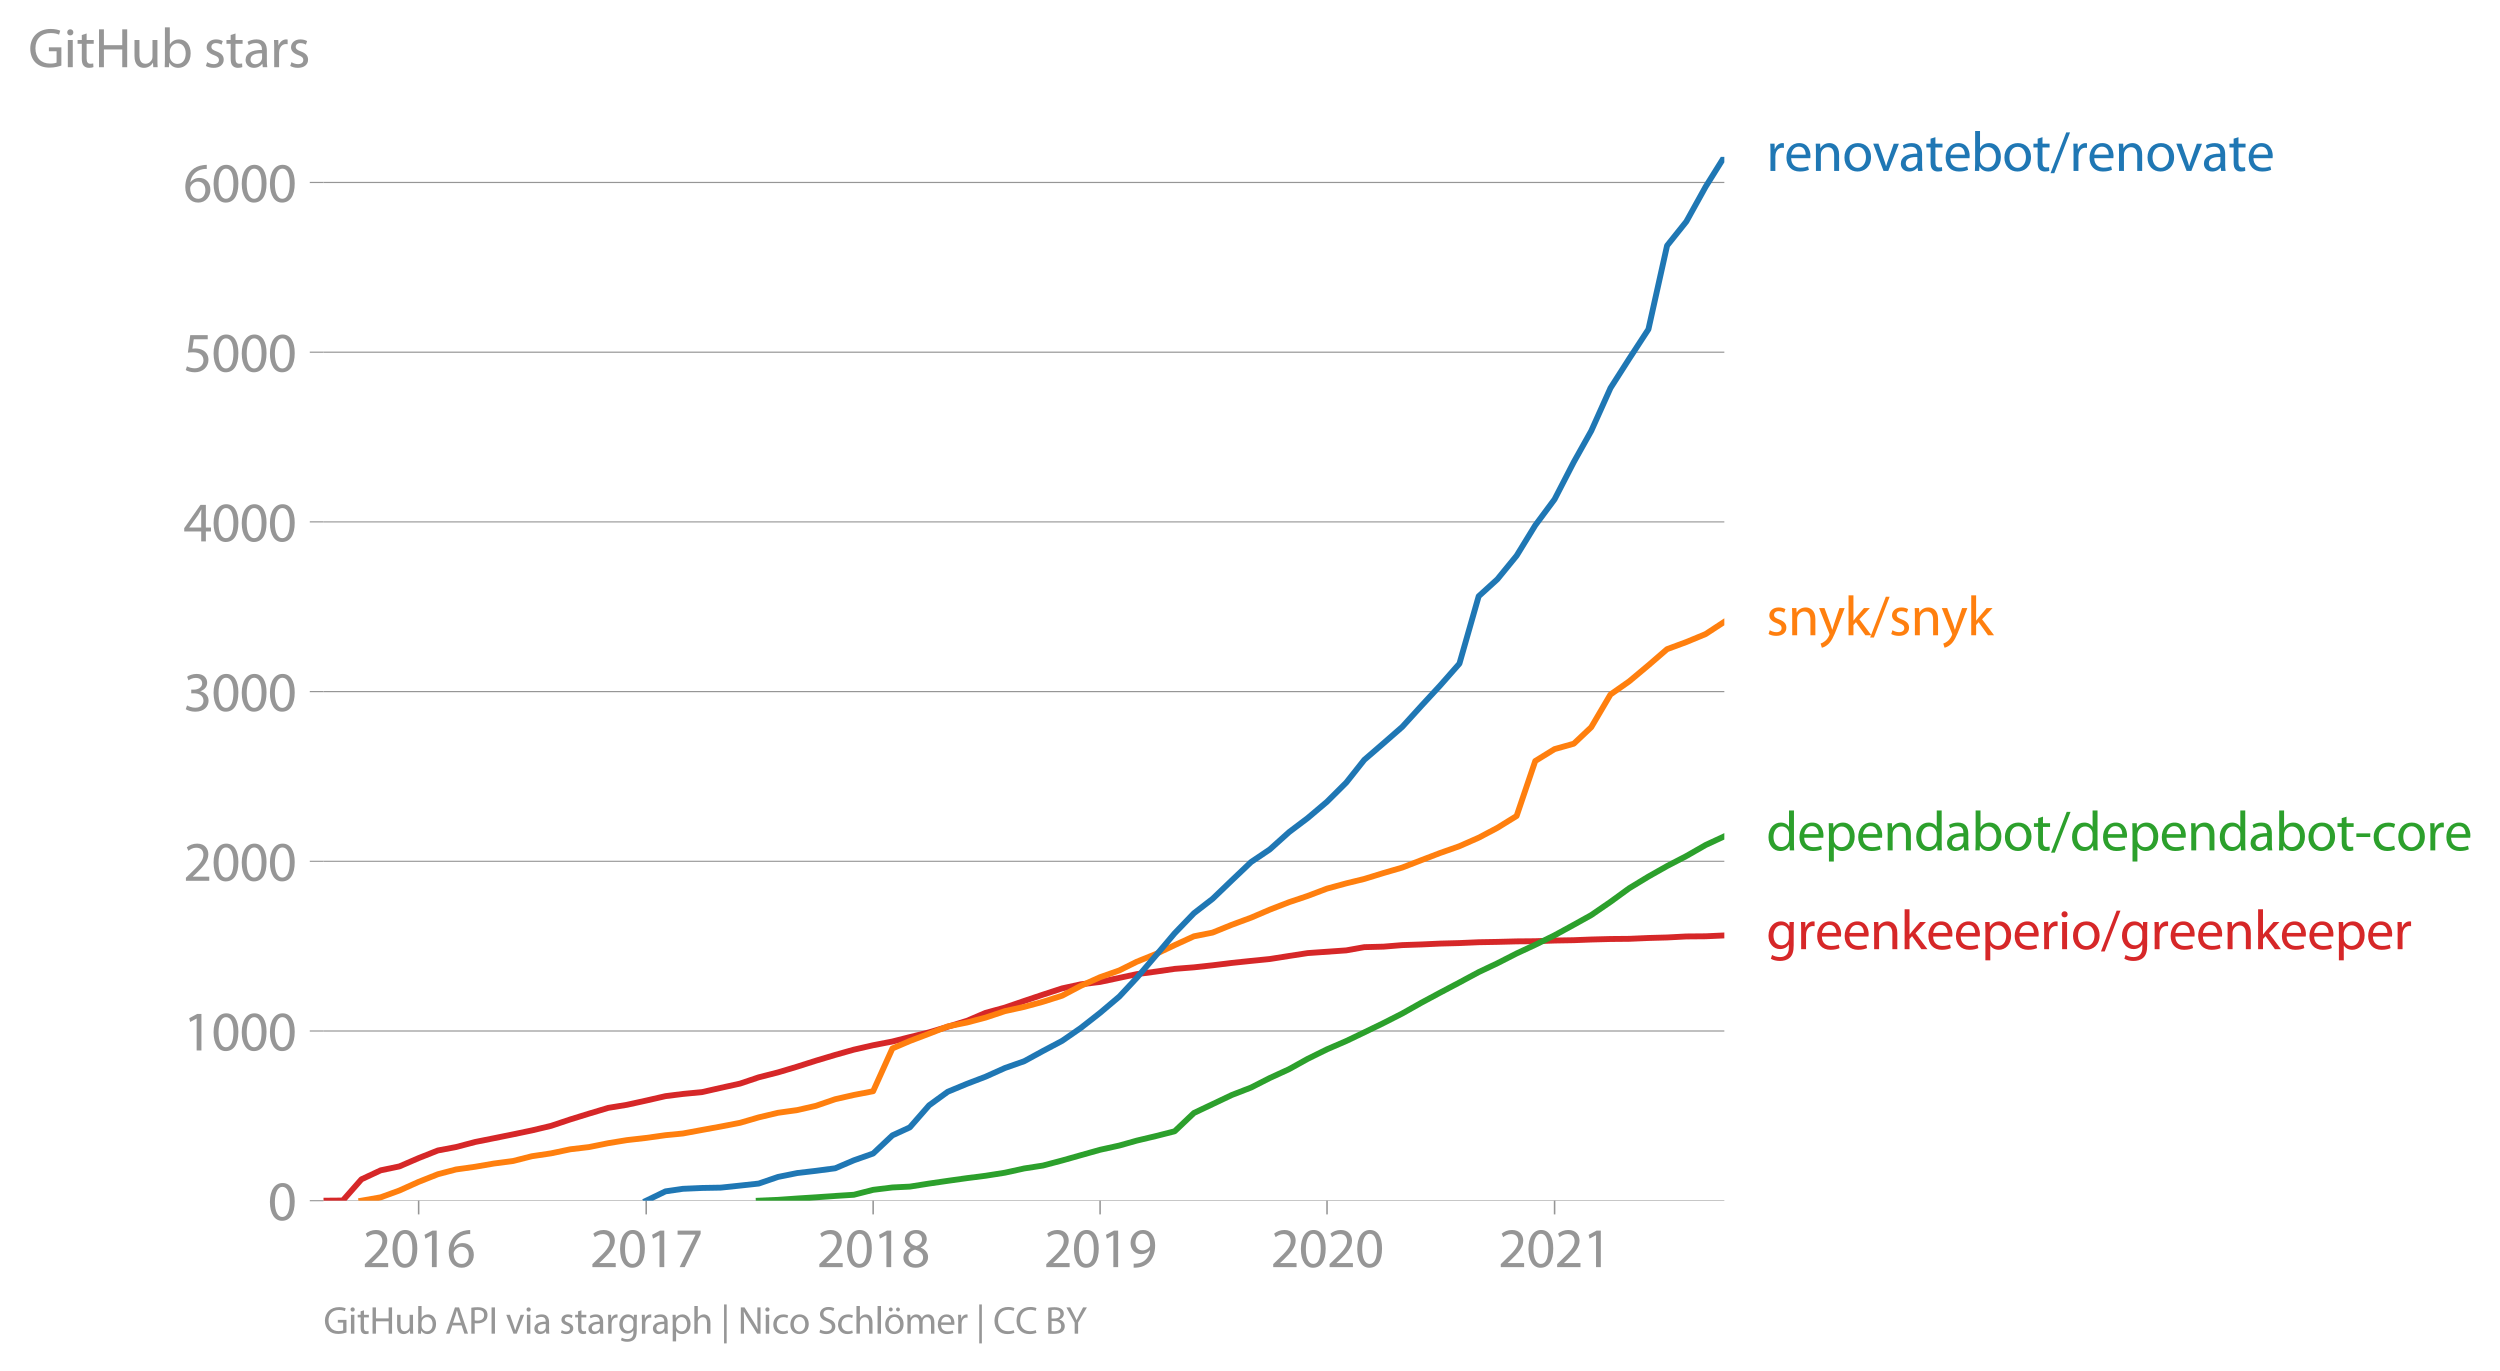 <svg height="466.172" viewBox="0 0 637.344 349.629" width="849.792" xmlns="http://www.w3.org/2000/svg" xmlns:xlink="http://www.w3.org/1999/xlink"><defs><style>*{stroke-linecap:butt;stroke-linejoin:round}</style></defs><g id="figure_1"><path d="M0 349.63h637.344V0H0z" style="fill:none" id="patch_1"/><g id="axes_1"><path d="M82.476 306.102h357.12V39.99H82.476z" style="fill:none" id="patch_2"/><g id="matplotlib.axis_1"><g id="xtick_1"><g id="line2d_1"><defs><path d="M0 0v3.5" id="m09a9a129ec" style="stroke:#969696;stroke-width:.4"/></defs><use style="fill:#969696;stroke:#969696;stroke-width:.4" x="106.728" xlink:href="#m09a9a129ec" y="306.102"/></g><g style="fill:#969696" transform="matrix(.14 0 0 -.14 92.365 323.042)" id="text_1"><defs><path d="M2944 0v467H1075v13l333 307c877 845 1434 1466 1434 2234 0 595-378 1209-1274 1209-480 0-890-179-1178-422l180-397c192 160 505 352 883 352 621 0 825-390 825-813-6-627-486-1164-1548-2176L288 346V0h2656z" id="MyriadPro-Regular-32" transform="scale(.016)"/><path d="M1677 4230c-845 0-1447-768-1447-2163C243 691 794-70 1606-70c922 0 1447 780 1447 2195 0 1325-499 2105-1376 2105zm-32-435c582 0 845-672 845-1696 0-1062-276-1734-852-1734-512 0-844 614-844 1696 0 1133 358 1734 851 1734z" id="MyriadPro-Regular-30" transform="scale(.016)"/><path d="M1510 0h544v4160h-480l-908-486 108-429 724 390h12V0z" id="MyriadPro-Regular-31" transform="scale(.016)"/><path d="M2662 4224c-102 0-243-6-409-32-525-64-986-275-1331-614-410-410-704-1056-704-1876C218 621 800-70 1690-70c864 0 1382 704 1382 1465 0 813-518 1344-1254 1344-461 0-807-217-1005-480h-19c96 685 563 1331 1446 1479 160 25 307 32 422 25v461zM1690 365c-589 0-903 505-916 1190 0 103 26 186 64 250 154 301 468 512 807 512 518 0 857-359 857-954s-326-998-806-998h-6z" id="MyriadPro-Regular-36" transform="scale(.016)"/></defs><use xlink:href="#MyriadPro-Regular-32"/><use x="51.3" xlink:href="#MyriadPro-Regular-30"/><use x="102.6" xlink:href="#MyriadPro-Regular-31"/><use x="153.9" xlink:href="#MyriadPro-Regular-36"/></g></g><g id="xtick_2"><use style="fill:#969696;stroke:#969696;stroke-width:.4" x="164.742" xlink:href="#m09a9a129ec" y="306.102" id="line2d_2"/><g style="fill:#969696" transform="matrix(.14 0 0 -.14 150.38 323.042)" id="text_2"><defs><path d="M365 4160v-467h2035v-13L595 0h583l1811 3789v371H365z" id="MyriadPro-Regular-37" transform="scale(.016)"/></defs><use xlink:href="#MyriadPro-Regular-32"/><use x="51.3" xlink:href="#MyriadPro-Regular-30"/><use x="102.6" xlink:href="#MyriadPro-Regular-31"/><use x="153.9" xlink:href="#MyriadPro-Regular-37"/></g></g><g id="xtick_3"><use style="fill:#969696;stroke:#969696;stroke-width:.4" x="222.598" xlink:href="#m09a9a129ec" y="306.102" id="line2d_3"/><g style="fill:#969696" transform="matrix(.14 0 0 -.14 208.235 323.042)" id="text_3"><defs><path d="M1062 2170c-512-218-825-589-825-1114C237 448 762-70 1632-70c794 0 1414 486 1414 1209 0 506-320 871-838 1075v20c512 243 685 620 685 972 0 519-403 1024-1210 1024-729 0-1286-448-1286-1107 0-358 198-717 659-934l6-19zm583-1831c-531 0-851 371-832 794 0 397 262 717 749 857 563-160 915-403 915-908 0-423-327-743-832-743zm6 3488c506 0 704-345 704-678 0-378-275-634-633-755-480 128-794 352-794 768 0 358 256 665 723 665z" id="MyriadPro-Regular-38" transform="scale(.016)"/></defs><use xlink:href="#MyriadPro-Regular-32"/><use x="51.3" xlink:href="#MyriadPro-Regular-30"/><use x="102.6" xlink:href="#MyriadPro-Regular-31"/><use x="153.9" xlink:href="#MyriadPro-Regular-38"/></g></g><g id="xtick_4"><use style="fill:#969696;stroke:#969696;stroke-width:.4" x="280.454" xlink:href="#m09a9a129ec" y="306.102" id="line2d_4"/><g style="fill:#969696" transform="matrix(.14 0 0 -.14 266.09 323.042)" id="text_4"><defs><path d="M614-64c135-6 314 0 519 32 448 51 889 243 1209 557 410 397 717 1037 717 1952 0 1062-525 1753-1376 1753S262 3539 262 2752c0-710 480-1274 1229-1274 416 0 749 167 979 448h20c-77-492-276-857-551-1107-237-224-544-358-870-403-192-19-333-32-455-19V-64zm1024 3866c589 0 852-544 852-1255 0-89-20-153-52-205-147-249-441-435-819-435-486 0-800 365-800 883 0 589 339 1012 813 1012h6z" id="MyriadPro-Regular-39" transform="scale(.016)"/></defs><use xlink:href="#MyriadPro-Regular-32"/><use x="51.3" xlink:href="#MyriadPro-Regular-30"/><use x="102.6" xlink:href="#MyriadPro-Regular-31"/><use x="153.9" xlink:href="#MyriadPro-Regular-39"/></g></g><g id="xtick_5"><use style="fill:#969696;stroke:#969696;stroke-width:.4" x="338.309" xlink:href="#m09a9a129ec" y="306.102" id="line2d_5"/><g style="fill:#969696" transform="matrix(.14 0 0 -.14 323.946 323.042)" id="text_5"><use xlink:href="#MyriadPro-Regular-32"/><use x="51.3" xlink:href="#MyriadPro-Regular-30"/><use x="102.6" xlink:href="#MyriadPro-Regular-32"/><use x="153.9" xlink:href="#MyriadPro-Regular-30"/></g></g><g id="xtick_6"><use style="fill:#969696;stroke:#969696;stroke-width:.4" x="396.323" xlink:href="#m09a9a129ec" y="306.102" id="line2d_6"/><g style="fill:#969696" transform="matrix(.14 0 0 -.14 381.96 323.042)" id="text_6"><use xlink:href="#MyriadPro-Regular-32"/><use x="51.3" xlink:href="#MyriadPro-Regular-30"/><use x="102.6" xlink:href="#MyriadPro-Regular-32"/><use x="153.9" xlink:href="#MyriadPro-Regular-31"/></g></g></g><g id="matplotlib.axis_2"><g id="ytick_1"><path clip-path="url(#p448f343203)" d="M82.476 306.102h357.12" style="fill:none;stroke:#969696;stroke-linecap:square;stroke-width:.3" id="line2d_7"/><g id="line2d_8"><defs><path d="M0 0h-3.5" id="mca2795d62f" style="stroke:#969696;stroke-width:.3"/></defs><use style="fill:#969696;stroke:#969696;stroke-width:.3" x="82.476" xlink:href="#mca2795d62f" y="306.102"/></g><use xlink:href="#MyriadPro-Regular-30" style="fill:#969696" transform="matrix(.14 0 0 -.14 68.295 311.072)" id="text_7"/></g><g id="ytick_2"><path clip-path="url(#p448f343203)" d="M82.476 262.839h357.12" style="fill:none;stroke:#969696;stroke-linecap:square;stroke-width:.3" id="line2d_9"/><use style="fill:#969696;stroke:#969696;stroke-width:.3" x="82.476" xlink:href="#mca2795d62f" y="262.839" id="line2d_10"/><g style="fill:#969696" transform="matrix(.14 0 0 -.14 46.75 267.809)" id="text_8"><use xlink:href="#MyriadPro-Regular-31"/><use x="51.3" xlink:href="#MyriadPro-Regular-30"/><use x="102.6" xlink:href="#MyriadPro-Regular-30"/><use x="153.9" xlink:href="#MyriadPro-Regular-30"/></g></g><g id="ytick_3"><path clip-path="url(#p448f343203)" d="M82.476 219.576h357.12" style="fill:none;stroke:#969696;stroke-linecap:square;stroke-width:.3" id="line2d_11"/><use style="fill:#969696;stroke:#969696;stroke-width:.3" x="82.476" xlink:href="#mca2795d62f" y="219.576" id="line2d_12"/><g style="fill:#969696" transform="matrix(.14 0 0 -.14 46.75 224.546)" id="text_9"><use xlink:href="#MyriadPro-Regular-32"/><use x="51.3" xlink:href="#MyriadPro-Regular-30"/><use x="102.6" xlink:href="#MyriadPro-Regular-30"/><use x="153.9" xlink:href="#MyriadPro-Regular-30"/></g></g><g id="ytick_4"><path clip-path="url(#p448f343203)" d="M82.476 176.312h357.12" style="fill:none;stroke:#969696;stroke-linecap:square;stroke-width:.3" id="line2d_13"/><use style="fill:#969696;stroke:#969696;stroke-width:.3" x="82.476" xlink:href="#mca2795d62f" y="176.312" id="line2d_14"/><g style="fill:#969696" transform="matrix(.14 0 0 -.14 46.75 181.282)" id="text_10"><defs><path d="M269 211C474 77 883-70 1350-70c999 0 1517 582 1517 1248 0 582-416 966-928 1068v13c512 186 768 551 768 979 0 506-371 992-1190 992-448 0-871-160-1088-320l147-409c179 128 499 275 832 275 518 0 730-294 730-627 0-493-519-704-928-704H896v-423h314c544 0 1068-249 1075-832 6-345-218-806-941-806-390 0-762 160-922 262L269 211z" id="MyriadPro-Regular-33" transform="scale(.016)"/></defs><use xlink:href="#MyriadPro-Regular-33"/><use x="51.3" xlink:href="#MyriadPro-Regular-30"/><use x="102.6" xlink:href="#MyriadPro-Regular-30"/><use x="153.9" xlink:href="#MyriadPro-Regular-30"/></g></g><g id="ytick_5"><path clip-path="url(#p448f343203)" d="M82.476 133.05h357.12" style="fill:none;stroke:#969696;stroke-linecap:square;stroke-width:.3" id="line2d_15"/><use style="fill:#969696;stroke:#969696;stroke-width:.3" x="82.476" xlink:href="#mca2795d62f" y="133.049" id="line2d_16"/><g style="fill:#969696" transform="matrix(.14 0 0 -.14 46.75 138.02)" id="text_11"><defs><path d="M2560 0v1133h582v441h-582v2586h-608L96 1504v-371h1933V0h531zM666 1574v13l1017 1415c115 192 218 371 346 614h19c-13-218-19-435-19-653V1574H666z" id="MyriadPro-Regular-34" transform="scale(.016)"/></defs><use xlink:href="#MyriadPro-Regular-34"/><use x="51.3" xlink:href="#MyriadPro-Regular-30"/><use x="102.6" xlink:href="#MyriadPro-Regular-30"/><use x="153.9" xlink:href="#MyriadPro-Regular-30"/></g></g><g id="ytick_6"><path clip-path="url(#p448f343203)" d="M82.476 89.786h357.12" style="fill:none;stroke:#969696;stroke-linecap:square;stroke-width:.3" id="line2d_17"/><use style="fill:#969696;stroke:#969696;stroke-width:.3" x="82.476" xlink:href="#mca2795d62f" y="89.786" id="line2d_18"/><g style="fill:#969696" transform="matrix(.14 0 0 -.14 46.75 94.756)" id="text_12"><defs><path d="M2771 4160H781L512 2163c154 19 339 45 576 45 832 0 1190-384 1197-922 0-556-455-902-986-902-377 0-717 128-889 230L269 186C467 58 851-70 1306-70c902 0 1548 608 1548 1420 0 525-268 884-595 1069-256 154-576 224-896 224-153 0-243-13-339-25l160 1068h1587v474z" id="MyriadPro-Regular-35" transform="scale(.016)"/></defs><use xlink:href="#MyriadPro-Regular-35"/><use x="51.3" xlink:href="#MyriadPro-Regular-30"/><use x="102.6" xlink:href="#MyriadPro-Regular-30"/><use x="153.9" xlink:href="#MyriadPro-Regular-30"/></g></g><g id="ytick_7"><path clip-path="url(#p448f343203)" d="M82.476 46.523h357.12" style="fill:none;stroke:#969696;stroke-linecap:square;stroke-width:.3" id="line2d_19"/><use style="fill:#969696;stroke:#969696;stroke-width:.3" x="82.476" xlink:href="#mca2795d62f" y="46.523" id="line2d_20"/><g style="fill:#969696" transform="matrix(.14 0 0 -.14 46.75 51.493)" id="text_13"><use xlink:href="#MyriadPro-Regular-36"/><use x="51.3" xlink:href="#MyriadPro-Regular-30"/><use x="102.6" xlink:href="#MyriadPro-Regular-30"/><use x="153.9" xlink:href="#MyriadPro-Regular-30"/></g></g><g style="fill:#969696" transform="matrix(.14 0 0 -.14 7.2 17.14)" id="text_14"><defs><path d="M3770 2266H2349v-448h877V531c-128-64-378-115-743-115-1005 0-1664 646-1664 1741 0 1081 685 1734 1735 1734 435 0 723-83 953-185l135 454c-186 90-576 198-1076 198-1446 0-2329-940-2336-2227 0-672 231-1248 602-1606 422-403 960-570 1613-570 582 0 1075 147 1325 237v2074z" id="MyriadPro-Regular-47" transform="scale(.016)"/><path d="M1030 0v3098H467V0h563zM749 4320c-205 0-352-154-352-352 0-192 141-346 339-346 224 0 365 154 358 346 0 198-134 352-345 352z" id="MyriadPro-Regular-69" transform="scale(.016)"/><path d="M595 3667v-569H115v-429h480V979c0-365 58-640 218-806C947 19 1158-70 1421-70c217 0 390 38 499 83l-26 422c-83-25-172-38-326-38-314 0-422 217-422 601v1671h806v429h-806v742l-551-173z" id="MyriadPro-Regular-74" transform="scale(.016)"/><path d="M486 4314V0h557v2022h2087V0h563v4314h-563V2509H1043v1805H486z" id="MyriadPro-Regular-48" transform="scale(.016)"/><path d="M3059 3098h-563V1197c0-103-19-205-51-288-103-250-365-512-743-512-512 0-691 397-691 985v1716H448V1286C448 198 1030-70 1517-70c550 0 877 326 1024 576h13l32-506h499c-19 243-26 525-26 845v2253z" id="MyriadPro-Regular-75" transform="scale(.016)"/><path d="M467 800c0-275-13-589-25-800h486l26 512h19c230-410 589-582 1037-582 691 0 1388 550 1388 1657 7 941-537 1581-1305 1581-499 0-858-224-1056-570h-13v1946H467V800zm557 998c0 90 19 167 32 231 115 429 474 691 858 691 601 0 921-531 921-1152 0-710-352-1190-941-1190-409 0-736 268-844 659-13 64-26 134-26 205v556z" id="MyriadPro-Regular-62" transform="scale(.016)"/><path d="M250 147C467 19 781-70 1120-70c736 0 1158 390 1158 934 0 461-275 730-812 934-404 154-589 269-589 525 0 231 185 423 518 423 288 0 512-103 634-180l141 410c-173 102-448 192-762 192-666 0-1069-410-1069-909 0-371 263-678 819-877 416-153 576-300 576-569 0-256-192-461-601-461-282 0-576 115-743 224L250 147z" id="MyriadPro-Regular-73" transform="scale(.016)"/><path d="M2643 1901c0 621-230 1267-1177 1267-391 0-762-109-1018-275l128-371c218 140 518 230 806 230 634 0 704-461 704-717v-64C890 1978 224 1568 224 819c0-448 320-889 947-889 442 0 775 217 947 460h20l44-390h512c-38 211-51 474-51 742v1159zm-544-858c0-57-13-121-32-179-89-262-345-518-749-518-288 0-531 172-531 537 0 602 698 711 1312 698v-538z" id="MyriadPro-Regular-61" transform="scale(.016)"/><path d="M467 0h557v1651c0 96 13 186 26 263 76 422 358 723 755 723 77 0 134-7 192-19v531c-51 13-96 19-160 19-378 0-717-262-858-678h-25l-20 608H442c19-288 25-602 25-967V0z" id="MyriadPro-Regular-72" transform="scale(.016)"/></defs><use xlink:href="#MyriadPro-Regular-47"/><use x="64.6" xlink:href="#MyriadPro-Regular-69"/><use x="88" xlink:href="#MyriadPro-Regular-74"/><use x="121.1" xlink:href="#MyriadPro-Regular-48"/><use x="186.3" xlink:href="#MyriadPro-Regular-75"/><use x="241.4" xlink:href="#MyriadPro-Regular-62"/><use x="298.3" xlink:href="#MyriadPro-Regular-20"/><use x="319.5" xlink:href="#MyriadPro-Regular-73"/><use x="359.1" xlink:href="#MyriadPro-Regular-74"/><use x="392.2" xlink:href="#MyriadPro-Regular-61"/><use x="440.4" xlink:href="#MyriadPro-Regular-72"/><use x="473.1" xlink:href="#MyriadPro-Regular-73"/></g></g><path clip-path="url(#p448f343203)" d="m82.476 306.102 4.914-.043 4.755-5.408 4.914-2.293 4.755-.995 4.914-2.12 4.914-1.947 4.597-.865 4.913-1.298 4.756-.952 4.913-.995 4.756-.995 4.913-1.168 4.914-1.644 4.755-1.471 4.914-1.471 4.755-.779 4.914-1.081 4.914-1.125 4.438-.563 4.914-.475 4.755-1.082 4.914-1.082 4.755-1.6 4.914-1.255 4.914-1.47 4.755-1.515 4.914-1.471 4.755-1.341 4.914-1.125 4.914-.952 4.438-1.125 4.914-1.211 4.755-1.428 4.914-1.514 4.755-2.033 4.914-1.342 4.914-1.687 4.755-1.6 4.914-1.601 4.755-1.039 4.914-.605 4.913-1.039 4.439-.951 4.913-.65 4.756-.692 4.913-.389 4.756-.52 4.913-.605 4.914-.519 4.755-.476 4.914-.779 4.755-.735 4.914-.346 4.914-.346 4.597-.822 4.914-.13 4.755-.39 4.914-.172 4.755-.217 4.914-.13 4.913-.216 4.756-.086 4.913-.13 4.756-.043 4.913-.173 4.914-.087 4.438-.173 4.914-.13 4.755-.043 4.914-.216 4.755-.13 4.914-.26 4.914-.043 4.755-.216" style="fill:none;stroke:#d62728;stroke-linecap:square;stroke-width:1.5" id="line2d_21"/><path clip-path="url(#p448f343203)" d="m193.432 306.102 4.914-.216 4.914-.346 4.755-.303 4.914-.346 4.755-.303 4.914-1.255 4.914-.606 4.438-.216 4.914-.779 4.755-.692 4.914-.692 4.755-.606 4.914-.778 4.914-1.082 4.755-.735 4.914-1.298 4.755-1.342 4.914-1.384 4.913-1.082 4.439-1.254 4.913-1.168 4.756-1.212 4.913-4.672 4.756-2.25 4.913-2.336 4.914-1.904 4.755-2.422 4.914-2.25 4.755-2.639 4.914-2.423 4.914-2.12 4.597-2.206 4.914-2.38 4.755-2.422 4.914-2.77 4.755-2.552 4.914-2.595 4.913-2.64 4.756-2.25 4.913-2.508 4.756-2.207 4.913-2.423 4.914-2.682 4.438-2.466 4.914-3.374 4.755-3.462 4.914-2.985 4.755-2.682 4.914-2.553 4.914-2.812 4.755-2.206" style="fill:none;stroke:#2ca02c;stroke-linecap:square;stroke-width:1.5" id="line2d_22"/><path clip-path="url(#p448f343203)" d="m92.145 306.102 4.914-.865 4.755-1.73 4.914-2.207 4.914-1.947 4.597-1.211 4.913-.693 4.756-.822 4.913-.649 4.756-1.21 4.913-.736 4.914-1.039 4.755-.562 4.914-.995 4.755-.779 4.914-.562 4.914-.693 4.438-.432 4.914-.909 4.755-.865 4.914-.952 4.755-1.384 4.914-1.168 4.914-.693 4.755-1.081 4.914-1.687 4.755-1.082 4.914-.952 4.914-10.902 4.438-1.904 4.914-1.86 4.755-1.86 4.914-.995 4.755-1.255 4.914-1.644 4.914-1.082 4.755-1.297 4.914-1.558 4.755-2.51 4.914-2.206 4.913-1.73 4.439-2.207 4.913-1.99 4.756-2.25 4.913-2.25 4.756-.95 4.913-1.991 4.914-1.817 4.755-2.033 4.914-1.904 4.755-1.6 4.914-1.861 4.914-1.341 4.597-1.125 4.914-1.514 4.755-1.385 4.914-1.903 4.755-1.817 4.914-1.73 4.913-2.164 4.756-2.51 4.913-3.028 4.756-14.017 4.913-3.028 4.914-1.385 4.438-4.196 4.914-8.35 4.755-3.331 4.914-4.11 4.755-4.11 4.914-1.817 4.914-2.034 4.755-3.115" style="fill:none;stroke:#ff7f0e;stroke-linecap:square;stroke-width:1.5" id="line2d_23"/><g style="fill:#1f77b4" transform="matrix(.14 0 0 -.14 450.31 43.574)" id="text_15"><defs><path d="M2957 1446c6 58 19 148 19 263 0 569-269 1459-1280 1459-902 0-1453-736-1453-1670C243 563 813-70 1766-70c493 0 832 108 1031 198l-96 403c-211-89-455-160-858-160-563 0-1049 314-1062 1075h2176zM787 1850c45 390 295 915 864 915 634 0 787-557 781-915H787z" id="MyriadPro-Regular-65" transform="scale(.016)"/><path d="M467 0h563v1862c0 96 13 192 39 263 96 313 384 576 755 576 531 0 717-416 717-915V0h563v1850c0 1062-666 1318-1094 1318-512 0-871-288-1024-582h-13l-32 512H442c19-256 25-519 25-839V0z" id="MyriadPro-Regular-6e" transform="scale(.016)"/><path d="M1779 3168c-857 0-1536-608-1536-1645C243 544 890-70 1728-70c749 0 1542 499 1542 1644 0 948-601 1594-1491 1594zm-13-422c666 0 928-666 928-1191 0-697-403-1203-940-1203-551 0-941 512-941 1190 0 589 288 1204 953 1204z" id="MyriadPro-Regular-6f" transform="scale(.016)"/><path d="M83 3098 1261 0h537l1216 3098h-588l-602-1741c-102-282-192-538-262-794h-20c-64 256-147 512-249 794L685 3098H83z" id="MyriadPro-Regular-76" transform="scale(.016)"/><path d="m422-256 1792 4640h-435L-6-256h428z" id="MyriadPro-Regular-2f" transform="scale(.016)"/></defs><use xlink:href="#MyriadPro-Regular-72"/><use x="32.7" xlink:href="#MyriadPro-Regular-65"/><use x="82.8" xlink:href="#MyriadPro-Regular-6e"/><use x="138.3" xlink:href="#MyriadPro-Regular-6f"/><use x="193.2" xlink:href="#MyriadPro-Regular-76"/><use x="241.3" xlink:href="#MyriadPro-Regular-61"/><use x="289.5" xlink:href="#MyriadPro-Regular-74"/><use x="322.6" xlink:href="#MyriadPro-Regular-65"/><use x="372.7" xlink:href="#MyriadPro-Regular-62"/><use x="429.6" xlink:href="#MyriadPro-Regular-6f"/><use x="484.5" xlink:href="#MyriadPro-Regular-74"/><use x="517.6" xlink:href="#MyriadPro-Regular-2f"/><use x="551.9" xlink:href="#MyriadPro-Regular-72"/><use x="584.6" xlink:href="#MyriadPro-Regular-65"/><use x="634.7" xlink:href="#MyriadPro-Regular-6e"/><use x="690.2" xlink:href="#MyriadPro-Regular-6f"/><use x="745.1" xlink:href="#MyriadPro-Regular-76"/><use x="793.2" xlink:href="#MyriadPro-Regular-61"/><use x="841.4" xlink:href="#MyriadPro-Regular-74"/><use x="874.5" xlink:href="#MyriadPro-Regular-65"/></g><g style="fill:#ff7f0e" transform="matrix(.14 0 0 -.14 450.31 161.955)" id="text_16"><defs><path d="M58 3098 1203 243c26-70 39-115 39-147s-20-77-45-134c-128-288-320-506-474-628-166-140-352-230-493-275l141-473c141 25 416 121 691 364 384 333 660 877 1063 1940l845 2208h-596l-614-1818c-77-224-141-461-198-646h-13c-51 185-128 428-199 633L672 3098H58z" id="MyriadPro-Regular-79" transform="scale(.016)"/><path d="M1024 4544H467V0h557v1165l288 320L2381 0h685L1702 1824l1197 1274h-678l-909-1069c-90-109-198-243-275-352h-13v2867z" id="MyriadPro-Regular-6b" transform="scale(.016)"/></defs><use xlink:href="#MyriadPro-Regular-73"/><use x="39.6" xlink:href="#MyriadPro-Regular-6e"/><use x="95.1" xlink:href="#MyriadPro-Regular-79"/><use x="142.2" xlink:href="#MyriadPro-Regular-6b"/><use x="189.1" xlink:href="#MyriadPro-Regular-2f"/><use x="223.4" xlink:href="#MyriadPro-Regular-73"/><use x="263" xlink:href="#MyriadPro-Regular-6e"/><use x="318.5" xlink:href="#MyriadPro-Regular-79"/><use x="365.6" xlink:href="#MyriadPro-Regular-6b"/></g><g style="fill:#2ca02c" transform="matrix(.14 0 0 -.14 450.31 216.8)" id="text_17"><defs><path d="M2579 4544V2694h-13c-140 250-460 474-934 474-755 0-1395-634-1389-1664C243 563 819-70 1568-70c506 0 883 262 1056 608h13l25-538h506c-19 211-26 525-26 800v3744h-563zm0-3245c0-89-6-166-25-243-103-422-448-672-826-672-608 0-915 518-915 1146 0 684 345 1196 928 1196 422 0 729-294 813-652 19-71 25-167 25-237v-538z" id="MyriadPro-Regular-64" transform="scale(.016)"/><path d="M467-1267h557V416h13c185-307 544-486 953-486 730 0 1408 550 1408 1664 0 940-563 1574-1312 1574-505 0-870-224-1100-602h-13l-26 532H442c12-295 25-615 25-1012v-3353zm557 3059c0 77 19 160 38 230 109 423 468 698 852 698 595 0 921-531 921-1152 0-710-345-1197-941-1197-403 0-742 269-844 659-13 71-26 148-26 231v531z" id="MyriadPro-Regular-70" transform="scale(.016)"/><path d="M192 1939v-416h1581v416H192z" id="MyriadPro-Regular-2d" transform="scale(.016)"/><path d="M2579 538c-160-71-371-154-691-154-614 0-1075 442-1075 1158 0 647 384 1172 1094 1172 307 0 519-71 653-148l128 436c-154 76-448 160-781 160-1011 0-1664-692-1664-1645C243 570 851-70 1786-70c416 0 742 108 889 185l-96 423z" id="MyriadPro-Regular-63" transform="scale(.016)"/></defs><use xlink:href="#MyriadPro-Regular-64"/><use x="56.4" xlink:href="#MyriadPro-Regular-65"/><use x="106.5" xlink:href="#MyriadPro-Regular-70"/><use x="163.4" xlink:href="#MyriadPro-Regular-65"/><use x="213.5" xlink:href="#MyriadPro-Regular-6e"/><use x="269" xlink:href="#MyriadPro-Regular-64"/><use x="325.4" xlink:href="#MyriadPro-Regular-61"/><use x="373.6" xlink:href="#MyriadPro-Regular-62"/><use x="430.5" xlink:href="#MyriadPro-Regular-6f"/><use x="485.4" xlink:href="#MyriadPro-Regular-74"/><use x="518.5" xlink:href="#MyriadPro-Regular-2f"/><use x="552.8" xlink:href="#MyriadPro-Regular-64"/><use x="609.2" xlink:href="#MyriadPro-Regular-65"/><use x="659.3" xlink:href="#MyriadPro-Regular-70"/><use x="716.2" xlink:href="#MyriadPro-Regular-65"/><use x="766.3" xlink:href="#MyriadPro-Regular-6e"/><use x="821.8" xlink:href="#MyriadPro-Regular-64"/><use x="878.2" xlink:href="#MyriadPro-Regular-61"/><use x="926.4" xlink:href="#MyriadPro-Regular-62"/><use x="983.3" xlink:href="#MyriadPro-Regular-6f"/><use x="1038.2" xlink:href="#MyriadPro-Regular-74"/><use x="1071.3" xlink:href="#MyriadPro-Regular-2d"/><use x="1102" xlink:href="#MyriadPro-Regular-63"/><use x="1146.8" xlink:href="#MyriadPro-Regular-6f"/><use x="1201.7" xlink:href="#MyriadPro-Regular-72"/><use x="1234.4" xlink:href="#MyriadPro-Regular-65"/></g><g style="fill:#d62728" transform="matrix(.14 0 0 -.14 450.31 241.988)" id="text_18"><defs><path d="M3110 2246c0 378 13 628 26 852h-493l-25-468h-13c-135 256-429 538-967 538-710 0-1395-595-1395-1645C243 666 794 13 1562 13c480 0 812 230 985 518h13V186c0-781-422-1082-998-1082-384 0-704 115-909 243l-141-429c250-166 659-256 1030-256 391 0 826 90 1127 372 301 268 441 704 441 1414v1798zm-556-928c0-96-13-204-45-300-122-359-435-576-781-576-608 0-915 505-915 1113 0 717 384 1171 921 1171 410 0 685-268 788-595 25-77 32-160 32-256v-557z" id="MyriadPro-Regular-67" transform="scale(.016)"/></defs><use xlink:href="#MyriadPro-Regular-67"/><use x="55.9" xlink:href="#MyriadPro-Regular-72"/><use x="88.6" xlink:href="#MyriadPro-Regular-65"/><use x="138.7" xlink:href="#MyriadPro-Regular-65"/><use x="188.8" xlink:href="#MyriadPro-Regular-6e"/><use x="244.3" xlink:href="#MyriadPro-Regular-6b"/><use x="291.2" xlink:href="#MyriadPro-Regular-65"/><use x="341.3" xlink:href="#MyriadPro-Regular-65"/><use x="391.4" xlink:href="#MyriadPro-Regular-70"/><use x="448.3" xlink:href="#MyriadPro-Regular-65"/><use x="498.4" xlink:href="#MyriadPro-Regular-72"/><use x="531.1" xlink:href="#MyriadPro-Regular-69"/><use x="554.5" xlink:href="#MyriadPro-Regular-6f"/><use x="609.4" xlink:href="#MyriadPro-Regular-2f"/><use x="643.7" xlink:href="#MyriadPro-Regular-67"/><use x="699.6" xlink:href="#MyriadPro-Regular-72"/><use x="732.3" xlink:href="#MyriadPro-Regular-65"/><use x="782.4" xlink:href="#MyriadPro-Regular-65"/><use x="832.5" xlink:href="#MyriadPro-Regular-6e"/><use x="888" xlink:href="#MyriadPro-Regular-6b"/><use x="934.9" xlink:href="#MyriadPro-Regular-65"/><use x="985" xlink:href="#MyriadPro-Regular-65"/><use x="1035.1" xlink:href="#MyriadPro-Regular-70"/><use x="1092" xlink:href="#MyriadPro-Regular-65"/><use x="1142.1" xlink:href="#MyriadPro-Regular-72"/></g><g style="fill:#969696" transform="matrix(.097 0 0 -.097 82.476 340)" id="text_19"><defs><path d="M2714 1357 3174 0h596L2298 4314h-672L160 0h576l448 1357h1530zm-1415 435 423 1248c83 262 153 525 217 781h13c64-250 128-506 224-787l422-1242H1299z" id="MyriadPro-Regular-41" transform="scale(.016)"/><path d="M486 0h557v1728c128-32 282-38 448-38 544 0 1024 160 1319 473 217 224 332 531 332 922 0 384-140 697-377 902-256 231-659 359-1210 359-448 0-800-39-1069-84V0zm557 3859c96 26 282 45 525 45 614 0 1018-275 1018-845 0-595-410-921-1082-921-186 0-339 12-461 44v1677z" id="MyriadPro-Regular-50" transform="scale(.016)"/><path d="M486 4314V0h557v4314H486z" id="MyriadPro-Regular-49" transform="scale(.016)"/><path d="M467 0h563v1869c0 109 7 192 39 269 102 307 390 563 755 563 531 0 717-423 717-922V0h563v1843c0 1069-666 1325-1082 1325-211 0-409-64-576-160-172-96-313-237-403-397h-13v1933H467V0z" id="MyriadPro-Regular-68" transform="scale(.016)"/><path d="M550 4800v-6400h429v6400H550z" id="MyriadPro-Regular-7c" transform="scale(.016)"/><path d="M1011 0v1843c0 717-13 1235-45 1779l20 7c217-467 505-960 806-1440L3162 0h563v4314h-525V2509c0-672 13-1197 64-1773l-13-6c-205 441-454 896-774 1401L1094 4314H486V0h525z" id="MyriadPro-Regular-4e" transform="scale(.016)"/><path d="M269 211C499 58 954-70 1370-70c1017 0 1510 582 1510 1248 0 633-371 985-1101 1267-595 230-857 429-857 832 0 294 224 646 812 646 391 0 679-128 820-205l153 455c-192 109-512 211-953 211-839 0-1396-499-1396-1171 0-608 436-973 1140-1223 582-224 812-454 812-857 0-435-332-736-902-736-384 0-749 128-998 281L269 211z" id="MyriadPro-Regular-53" transform="scale(.016)"/><path d="M467 0h563v4544H467V0z" id="MyriadPro-Regular-6c" transform="scale(.016)"/><path d="M1165 3648c185 0 313 154 313 326 0 186-134 327-313 327s-327-147-327-327c0-172 135-326 320-326h7zm1184 0c185 0 313 154 313 326 0 186-134 327-313 327s-320-147-320-327c0-172 128-326 313-326h7zm-570-480c-857 0-1536-608-1536-1645C243 544 890-70 1728-70c749 0 1542 499 1542 1644 0 948-601 1594-1491 1594zm-13-422c666 0 928-666 928-1191 0-697-403-1203-940-1203-551 0-941 512-941 1190 0 589 288 1204 953 1204z" id="MyriadPro-Regular-f6" transform="scale(.016)"/><path d="M467 0h551v1869c0 96 12 192 44 275 90 282 346 563 698 563 429 0 646-358 646-851V0h551v1914c0 102 19 204 45 281 96 275 345 512 665 512 455 0 672-358 672-953V0h551v1824c0 1075-608 1344-1018 1344-294 0-499-77-685-218-128-96-249-230-345-403h-13c-135 365-455 621-877 621-512 0-800-275-973-570h-19l-26 500H442c19-256 25-519 25-839V0z" id="MyriadPro-Regular-6d" transform="scale(.016)"/><path d="M3386 582c-224-108-570-179-909-179-1050 0-1658 679-1658 1735 0 1132 672 1779 1683 1779 359 0 660-77 871-179l134 454c-147 77-486 192-1024 192-1337 0-2253-915-2253-2266C230 704 1146-70 2362-70c524 0 934 108 1139 211l-115 441z" id="MyriadPro-Regular-43" transform="scale(.016)"/><path d="M486 13c186-26 480-51 864-51 704 0 1191 128 1492 403 217 211 364 493 364 864 0 640-480 979-889 1081v13c454 167 729 531 729 947 0 340-134 596-358 762-269 218-627 314-1184 314-390 0-774-39-1018-90V13zm557 3865c90 20 237 39 493 39 563 0 947-199 947-704 0-416-345-723-934-723h-506v1388zm0-1811h461c608 0 1114-243 1114-832 0-627-532-838-1108-838-198 0-358 6-467 25v1645z" id="MyriadPro-Regular-42" transform="scale(.016)"/><path d="M2010 0v1837l1446 2477h-634l-620-1191c-167-326-314-608-436-889h-12c-135 300-263 563-429 889L717 4314H83l1363-2484V0h564z" id="MyriadPro-Regular-59" transform="scale(.016)"/></defs><use xlink:href="#MyriadPro-Regular-47"/><use x="64.6" xlink:href="#MyriadPro-Regular-69"/><use x="88" xlink:href="#MyriadPro-Regular-74"/><use x="121.1" xlink:href="#MyriadPro-Regular-48"/><use x="186.3" xlink:href="#MyriadPro-Regular-75"/><use x="241.4" xlink:href="#MyriadPro-Regular-62"/><use x="298.3" xlink:href="#MyriadPro-Regular-20"/><use x="319.5" xlink:href="#MyriadPro-Regular-41"/><use x="380.7" xlink:href="#MyriadPro-Regular-50"/><use x="433.9" xlink:href="#MyriadPro-Regular-49"/><use x="457.8" xlink:href="#MyriadPro-Regular-20"/><use x="479" xlink:href="#MyriadPro-Regular-76"/><use x="527.1" xlink:href="#MyriadPro-Regular-69"/><use x="550.5" xlink:href="#MyriadPro-Regular-61"/><use x="598.7" xlink:href="#MyriadPro-Regular-20"/><use x="619.9" xlink:href="#MyriadPro-Regular-73"/><use x="659.5" xlink:href="#MyriadPro-Regular-74"/><use x="692.6" xlink:href="#MyriadPro-Regular-61"/><use x="740.8" xlink:href="#MyriadPro-Regular-72"/><use x="773.5" xlink:href="#MyriadPro-Regular-67"/><use x="829.4" xlink:href="#MyriadPro-Regular-72"/><use x="862.1" xlink:href="#MyriadPro-Regular-61"/><use x="910.3" xlink:href="#MyriadPro-Regular-70"/><use x="967.2" xlink:href="#MyriadPro-Regular-68"/><use x="1022.7" xlink:href="#MyriadPro-Regular-20"/><use x="1043.9" xlink:href="#MyriadPro-Regular-7c"/><use x="1067.8" xlink:href="#MyriadPro-Regular-20"/><use x="1089" xlink:href="#MyriadPro-Regular-4e"/><use x="1154.8" xlink:href="#MyriadPro-Regular-69"/><use x="1178.2" xlink:href="#MyriadPro-Regular-63"/><use x="1223" xlink:href="#MyriadPro-Regular-6f"/><use x="1277.9" xlink:href="#MyriadPro-Regular-20"/><use x="1299.1" xlink:href="#MyriadPro-Regular-53"/><use x="1348.4" xlink:href="#MyriadPro-Regular-63"/><use x="1393.2" xlink:href="#MyriadPro-Regular-68"/><use x="1448.7" xlink:href="#MyriadPro-Regular-6c"/><use x="1472.3" xlink:href="#MyriadPro-Regular-f6"/><use x="1527.2" xlink:href="#MyriadPro-Regular-6d"/><use x="1610.6" xlink:href="#MyriadPro-Regular-65"/><use x="1660.7" xlink:href="#MyriadPro-Regular-72"/><use x="1693.4" xlink:href="#MyriadPro-Regular-20"/><use x="1714.6" xlink:href="#MyriadPro-Regular-7c"/><use x="1738.5" xlink:href="#MyriadPro-Regular-20"/><use x="1759.7" xlink:href="#MyriadPro-Regular-43"/><use x="1817.7" xlink:href="#MyriadPro-Regular-43"/><use x="1875.7" xlink:href="#MyriadPro-Regular-20"/><use x="1896.9" xlink:href="#MyriadPro-Regular-42"/><use x="1951.1" xlink:href="#MyriadPro-Regular-59"/></g><path clip-path="url(#p448f343203)" d="m164.742 306.102 4.914-2.38 4.438-.648 4.914-.217 4.755-.086 4.914-.52 4.755-.519 4.914-1.687 4.914-.995 4.755-.562 4.914-.65 4.755-2.033 4.914-1.73 4.914-4.63 4.438-2.033 4.914-5.624 4.755-3.461 4.914-2.033 4.755-1.817 4.914-2.207 4.914-1.73 4.755-2.596 4.914-2.596 4.755-3.288 4.914-3.85 4.913-4.154 4.439-4.759 4.913-5.754 4.756-5.624 4.913-5.105 4.756-3.677 4.913-4.716 4.914-4.672 4.755-3.202 4.914-4.413 4.755-3.59 4.914-4.154 4.914-4.889 4.597-5.797 4.914-4.24 4.755-4.153 4.914-5.408 4.755-5.148 4.914-5.581 4.913-17.176 4.756-4.326 4.913-6.013 4.756-7.745 4.913-6.619 4.914-9.518 4.438-7.917 4.914-10.945 4.755-7.442 4.914-7.528 4.755-21.328 4.914-6.144 4.914-8.869 4.755-7.614" style="fill:none;stroke:#1f77b4;stroke-linecap:square;stroke-width:1.5" id="line2d_24"/></g></g><defs><clipPath id="p448f343203"><path d="M82.476 39.99h357.12v266.112H82.476z"/></clipPath></defs></svg>